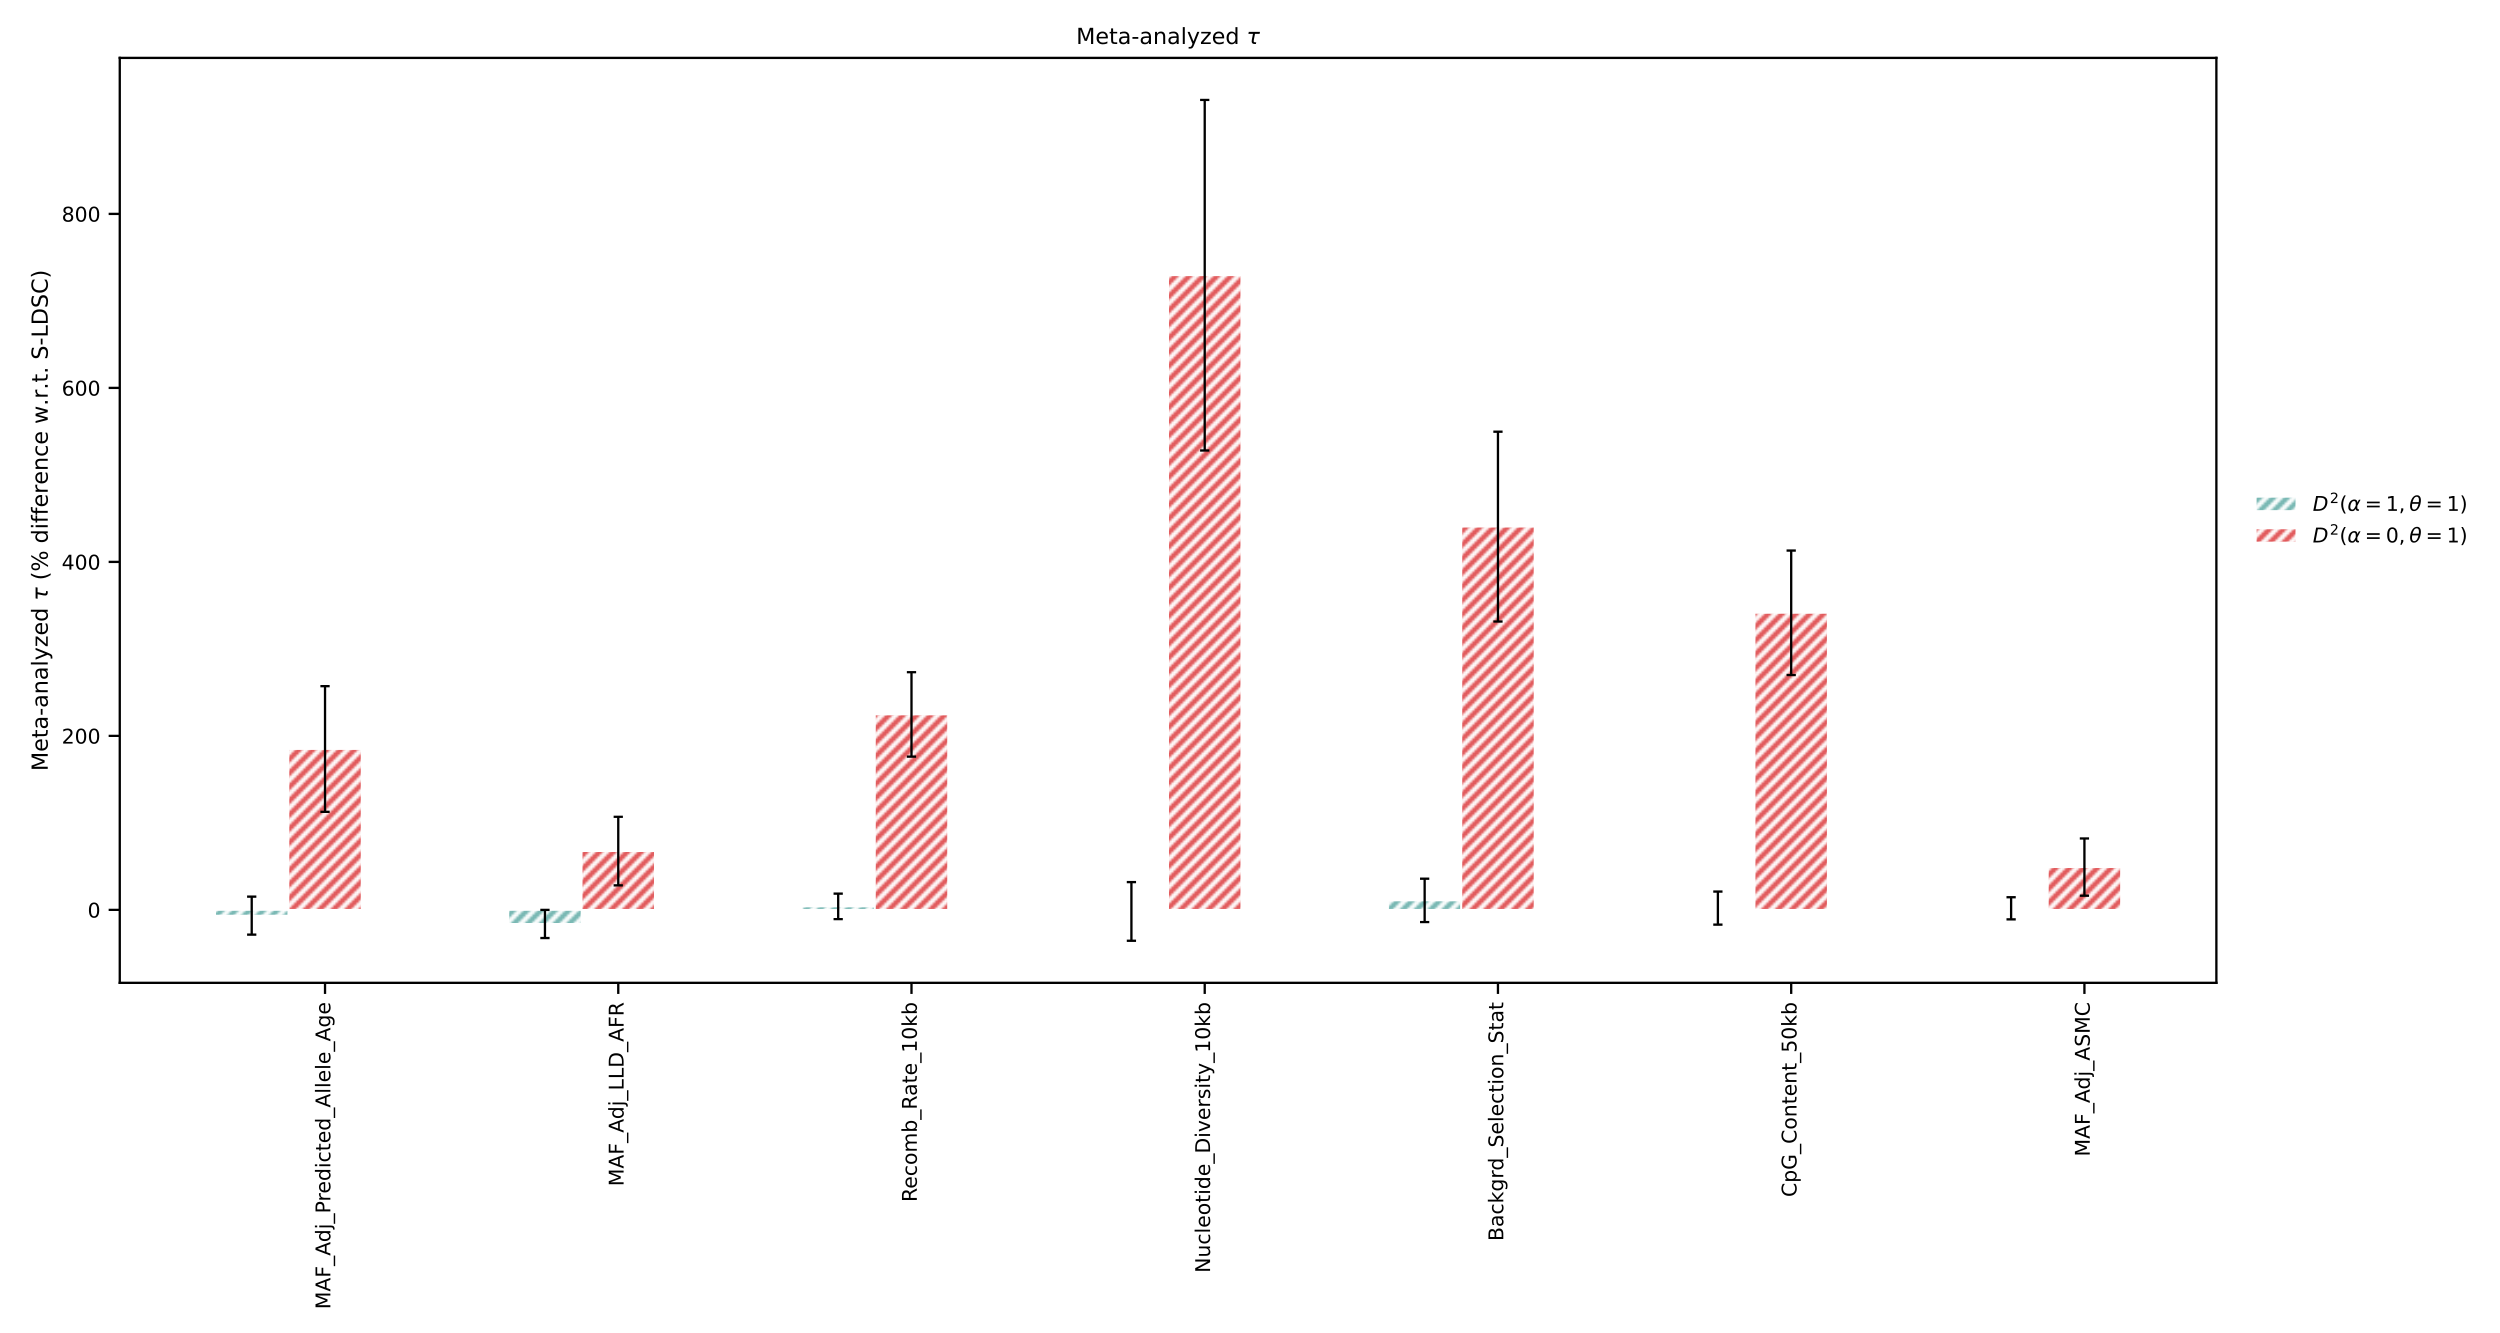 <?xml version="1.0" encoding="utf-8" standalone="no"?>
<!DOCTYPE svg PUBLIC "-//W3C//DTD SVG 1.1//EN"
  "http://www.w3.org/Graphics/SVG/1.1/DTD/svg11.dtd">
<!-- Created with matplotlib (https://matplotlib.org/) -->
<svg height="576pt" version="1.1" viewBox="0 0 1080 576" width="1080pt" xmlns="http://www.w3.org/2000/svg" xmlns:xlink="http://www.w3.org/1999/xlink">
 <defs>
  <style type="text/css">
*{stroke-linecap:butt;stroke-linejoin:round;}
  </style>
 </defs>
 <g id="figure_1">
  <g id="patch_1">
   <path d="M 0 576 
L 1080 576 
L 1080 0 
L 0 0 
z
" style="fill:#ffffff;"/>
  </g>
  <g id="axes_1">
   <g id="patch_2">
    <path d="M 51.738 424.582 
L 957.475 424.582 
L 957.475 25.008 
L 51.738 25.008 
z
" style="fill:#ffffff;"/>
   </g>
   <g id="patch_3">
    <path clip-path="url(#pc9fd8bc3e9)" d="M 92.908 393.06 
L 124.577 393.06 
L 124.577 395.561 
L 92.908 395.561 
z
" style="fill:url(#hff2384d046);stroke:#ffffff;stroke-linejoin:miter;stroke-width:0.8;"/>
   </g>
   <g id="patch_4">
    <path clip-path="url(#pc9fd8bc3e9)" d="M 219.584 393.06 
L 251.253 393.06 
L 251.253 399.144 
L 219.584 399.144 
z
" style="fill:url(#hff2384d046);stroke:#ffffff;stroke-linejoin:miter;stroke-width:0.8;"/>
   </g>
   <g id="patch_5">
    <path clip-path="url(#pc9fd8bc3e9)" d="M 346.261 393.06 
L 377.93 393.06 
L 377.93 391.562 
L 346.261 391.562 
z
" style="fill:url(#hff2384d046);stroke:#ffffff;stroke-linejoin:miter;stroke-width:0.8;"/>
   </g>
   <g id="patch_6">
    <path clip-path="url(#pc9fd8bc3e9)" d="M 472.937 393.06 
L 504.606 393.06 
L 504.606 393.742 
L 472.937 393.742 
z
" style="fill:url(#hff2384d046);stroke:#ffffff;stroke-linejoin:miter;stroke-width:0.8;"/>
   </g>
   <g id="patch_7">
    <path clip-path="url(#pc9fd8bc3e9)" d="M 599.614 393.06 
L 631.283 393.06 
L 631.283 388.964 
L 599.614 388.964 
z
" style="fill:url(#hff2384d046);stroke:#ffffff;stroke-linejoin:miter;stroke-width:0.8;"/>
   </g>
   <g id="patch_8">
    <path clip-path="url(#pc9fd8bc3e9)" d="M 726.29 393.06 
L 757.959 393.06 
L 757.959 392.299 
L 726.29 392.299 
z
" style="fill:url(#hff2384d046);stroke:#ffffff;stroke-linejoin:miter;stroke-width:0.8;"/>
   </g>
   <g id="patch_9">
    <path clip-path="url(#pc9fd8bc3e9)" d="M 852.967 393.06 
L 884.636 393.06 
L 884.636 392.383 
L 852.967 392.383 
z
" style="fill:url(#hff2384d046);stroke:#ffffff;stroke-linejoin:miter;stroke-width:0.8;"/>
   </g>
   <g id="patch_10">
    <path clip-path="url(#pc9fd8bc3e9)" d="M 124.577 393.06 
L 156.246 393.06 
L 156.246 323.564 
L 124.577 323.564 
z
" style="fill:url(#h2ac053ebcc);stroke:#ffffff;stroke-linejoin:miter;stroke-width:0.8;"/>
   </g>
   <g id="patch_11">
    <path clip-path="url(#pc9fd8bc3e9)" d="M 251.253 393.06 
L 282.923 393.06 
L 282.923 367.665 
L 251.253 367.665 
z
" style="fill:url(#h2ac053ebcc);stroke:#ffffff;stroke-linejoin:miter;stroke-width:0.8;"/>
   </g>
   <g id="patch_12">
    <path clip-path="url(#pc9fd8bc3e9)" d="M 377.93 393.06 
L 409.599 393.06 
L 409.599 308.627 
L 377.93 308.627 
z
" style="fill:url(#h2ac053ebcc);stroke:#ffffff;stroke-linejoin:miter;stroke-width:0.8;"/>
   </g>
   <g id="patch_13">
    <path clip-path="url(#pc9fd8bc3e9)" d="M 504.606 393.06 
L 536.275 393.06 
L 536.275 118.893 
L 504.606 118.893 
z
" style="fill:url(#h2ac053ebcc);stroke:#ffffff;stroke-linejoin:miter;stroke-width:0.8;"/>
   </g>
   <g id="patch_14">
    <path clip-path="url(#pc9fd8bc3e9)" d="M 631.283 393.06 
L 662.952 393.06 
L 662.952 227.497 
L 631.283 227.497 
z
" style="fill:url(#h2ac053ebcc);stroke:#ffffff;stroke-linejoin:miter;stroke-width:0.8;"/>
   </g>
   <g id="patch_15">
    <path clip-path="url(#pc9fd8bc3e9)" d="M 757.959 393.06 
L 789.628 393.06 
L 789.628 264.732 
L 757.959 264.732 
z
" style="fill:url(#h2ac053ebcc);stroke:#ffffff;stroke-linejoin:miter;stroke-width:0.8;"/>
   </g>
   <g id="patch_16">
    <path clip-path="url(#pc9fd8bc3e9)" d="M 884.636 393.06 
L 916.305 393.06 
L 916.305 374.583 
L 884.636 374.583 
z
" style="fill:url(#h2ac053ebcc);stroke:#ffffff;stroke-linejoin:miter;stroke-width:0.8;"/>
   </g>
   <g id="matplotlib.axis_1">
    <g id="xtick_1">
     <g id="line2d_1">
      <defs>
       <path d="M 0 0 
L 0 4.8 
" id="m9021ee7d15" style="stroke:#000000;"/>
      </defs>
      <g>
       <use style="stroke:#000000;" x="140.412" xlink:href="#m9021ee7d15" y="424.582"/>
      </g>
     </g>
     <g id="text_1">
      <!-- MAF_Adj_Predicted_Allele_Age -->
      <defs>
       <path d="M 9.812 72.906 
L 24.516 72.906 
L 43.109 23.297 
L 61.812 72.906 
L 76.516 72.906 
L 76.516 0 
L 66.891 0 
L 66.891 64.016 
L 48.094 14.016 
L 38.188 14.016 
L 19.391 64.016 
L 19.391 0 
L 9.812 0 
z
" id="DejaVuSans-77"/>
       <path d="M 34.188 63.188 
L 20.797 26.906 
L 47.609 26.906 
z
M 28.609 72.906 
L 39.797 72.906 
L 67.578 0 
L 57.328 0 
L 50.688 18.703 
L 17.828 18.703 
L 11.188 0 
L 0.781 0 
z
" id="DejaVuSans-65"/>
       <path d="M 9.812 72.906 
L 51.703 72.906 
L 51.703 64.594 
L 19.672 64.594 
L 19.672 43.109 
L 48.578 43.109 
L 48.578 34.812 
L 19.672 34.812 
L 19.672 0 
L 9.812 0 
z
" id="DejaVuSans-70"/>
       <path d="M 50.984 -16.609 
L 50.984 -23.578 
L -0.984 -23.578 
L -0.984 -16.609 
z
" id="DejaVuSans-95"/>
       <path d="M 45.406 46.391 
L 45.406 75.984 
L 54.391 75.984 
L 54.391 0 
L 45.406 0 
L 45.406 8.203 
Q 42.578 3.328 38.25 0.953 
Q 33.938 -1.422 27.875 -1.422 
Q 17.969 -1.422 11.734 6.484 
Q 5.516 14.406 5.516 27.297 
Q 5.516 40.188 11.734 48.094 
Q 17.969 56 27.875 56 
Q 33.938 56 38.25 53.625 
Q 42.578 51.266 45.406 46.391 
z
M 14.797 27.297 
Q 14.797 17.391 18.875 11.75 
Q 22.953 6.109 30.078 6.109 
Q 37.203 6.109 41.297 11.75 
Q 45.406 17.391 45.406 27.297 
Q 45.406 37.203 41.297 42.844 
Q 37.203 48.484 30.078 48.484 
Q 22.953 48.484 18.875 42.844 
Q 14.797 37.203 14.797 27.297 
z
" id="DejaVuSans-100"/>
       <path d="M 9.422 54.688 
L 18.406 54.688 
L 18.406 -0.984 
Q 18.406 -11.422 14.422 -16.109 
Q 10.453 -20.797 1.609 -20.797 
L -1.812 -20.797 
L -1.812 -13.188 
L 0.594 -13.188 
Q 5.719 -13.188 7.562 -10.812 
Q 9.422 -8.453 9.422 -0.984 
z
M 9.422 75.984 
L 18.406 75.984 
L 18.406 64.594 
L 9.422 64.594 
z
" id="DejaVuSans-106"/>
       <path d="M 19.672 64.797 
L 19.672 37.406 
L 32.078 37.406 
Q 38.969 37.406 42.719 40.969 
Q 46.484 44.531 46.484 51.125 
Q 46.484 57.672 42.719 61.234 
Q 38.969 64.797 32.078 64.797 
z
M 9.812 72.906 
L 32.078 72.906 
Q 44.344 72.906 50.609 67.359 
Q 56.891 61.812 56.891 51.125 
Q 56.891 40.328 50.609 34.812 
Q 44.344 29.297 32.078 29.297 
L 19.672 29.297 
L 19.672 0 
L 9.812 0 
z
" id="DejaVuSans-80"/>
       <path d="M 41.109 46.297 
Q 39.594 47.172 37.812 47.578 
Q 36.031 48 33.891 48 
Q 26.266 48 22.188 43.047 
Q 18.109 38.094 18.109 28.812 
L 18.109 0 
L 9.078 0 
L 9.078 54.688 
L 18.109 54.688 
L 18.109 46.188 
Q 20.953 51.172 25.484 53.578 
Q 30.031 56 36.531 56 
Q 37.453 56 38.578 55.875 
Q 39.703 55.766 41.062 55.516 
z
" id="DejaVuSans-114"/>
       <path d="M 56.203 29.594 
L 56.203 25.203 
L 14.891 25.203 
Q 15.484 15.922 20.484 11.062 
Q 25.484 6.203 34.422 6.203 
Q 39.594 6.203 44.453 7.469 
Q 49.312 8.734 54.109 11.281 
L 54.109 2.781 
Q 49.266 0.734 44.188 -0.344 
Q 39.109 -1.422 33.891 -1.422 
Q 20.797 -1.422 13.156 6.188 
Q 5.516 13.812 5.516 26.812 
Q 5.516 40.234 12.766 48.109 
Q 20.016 56 32.328 56 
Q 43.359 56 49.781 48.891 
Q 56.203 41.797 56.203 29.594 
z
M 47.219 32.234 
Q 47.125 39.594 43.094 43.984 
Q 39.062 48.391 32.422 48.391 
Q 24.906 48.391 20.391 44.141 
Q 15.875 39.891 15.188 32.172 
z
" id="DejaVuSans-101"/>
       <path d="M 9.422 54.688 
L 18.406 54.688 
L 18.406 0 
L 9.422 0 
z
M 9.422 75.984 
L 18.406 75.984 
L 18.406 64.594 
L 9.422 64.594 
z
" id="DejaVuSans-105"/>
       <path d="M 48.781 52.594 
L 48.781 44.188 
Q 44.969 46.297 41.141 47.344 
Q 37.312 48.391 33.406 48.391 
Q 24.656 48.391 19.812 42.844 
Q 14.984 37.312 14.984 27.297 
Q 14.984 17.281 19.812 11.734 
Q 24.656 6.203 33.406 6.203 
Q 37.312 6.203 41.141 7.25 
Q 44.969 8.297 48.781 10.406 
L 48.781 2.094 
Q 45.016 0.344 40.984 -0.531 
Q 36.969 -1.422 32.422 -1.422 
Q 20.062 -1.422 12.781 6.344 
Q 5.516 14.109 5.516 27.297 
Q 5.516 40.672 12.859 48.328 
Q 20.219 56 33.016 56 
Q 37.156 56 41.109 55.141 
Q 45.062 54.297 48.781 52.594 
z
" id="DejaVuSans-99"/>
       <path d="M 18.312 70.219 
L 18.312 54.688 
L 36.812 54.688 
L 36.812 47.703 
L 18.312 47.703 
L 18.312 18.016 
Q 18.312 11.328 20.141 9.422 
Q 21.969 7.516 27.594 7.516 
L 36.812 7.516 
L 36.812 0 
L 27.594 0 
Q 17.188 0 13.234 3.875 
Q 9.281 7.766 9.281 18.016 
L 9.281 47.703 
L 2.688 47.703 
L 2.688 54.688 
L 9.281 54.688 
L 9.281 70.219 
z
" id="DejaVuSans-116"/>
       <path d="M 9.422 75.984 
L 18.406 75.984 
L 18.406 0 
L 9.422 0 
z
" id="DejaVuSans-108"/>
       <path d="M 45.406 27.984 
Q 45.406 37.75 41.375 43.109 
Q 37.359 48.484 30.078 48.484 
Q 22.859 48.484 18.828 43.109 
Q 14.797 37.75 14.797 27.984 
Q 14.797 18.266 18.828 12.891 
Q 22.859 7.516 30.078 7.516 
Q 37.359 7.516 41.375 12.891 
Q 45.406 18.266 45.406 27.984 
z
M 54.391 6.781 
Q 54.391 -7.172 48.188 -13.984 
Q 42 -20.797 29.203 -20.797 
Q 24.469 -20.797 20.266 -20.094 
Q 16.062 -19.391 12.109 -17.922 
L 12.109 -9.188 
Q 16.062 -11.328 19.922 -12.344 
Q 23.781 -13.375 27.781 -13.375 
Q 36.625 -13.375 41.016 -8.766 
Q 45.406 -4.156 45.406 5.172 
L 45.406 9.625 
Q 42.625 4.781 38.281 2.391 
Q 33.938 0 27.875 0 
Q 17.828 0 11.672 7.656 
Q 5.516 15.328 5.516 27.984 
Q 5.516 40.672 11.672 48.328 
Q 17.828 56 27.875 56 
Q 33.938 56 38.281 53.609 
Q 42.625 51.219 45.406 46.391 
L 45.406 54.688 
L 54.391 54.688 
z
" id="DejaVuSans-103"/>
      </defs>
      <g transform="translate(142.717 565.565)rotate(-90)scale(0.088 -0.088)">
       <use xlink:href="#DejaVuSans-77"/>
       <use x="86.279" xlink:href="#DejaVuSans-65"/>
       <use x="154.688" xlink:href="#DejaVuSans-70"/>
       <use x="212.207" xlink:href="#DejaVuSans-95"/>
       <use x="262.207" xlink:href="#DejaVuSans-65"/>
       <use x="328.865" xlink:href="#DejaVuSans-100"/>
       <use x="392.342" xlink:href="#DejaVuSans-106"/>
       <use x="420.125" xlink:href="#DejaVuSans-95"/>
       <use x="470.125" xlink:href="#DejaVuSans-80"/>
       <use x="528.678" xlink:href="#DejaVuSans-114"/>
       <use x="567.541" xlink:href="#DejaVuSans-101"/>
       <use x="629.064" xlink:href="#DejaVuSans-100"/>
       <use x="692.541" xlink:href="#DejaVuSans-105"/>
       <use x="720.324" xlink:href="#DejaVuSans-99"/>
       <use x="775.305" xlink:href="#DejaVuSans-116"/>
       <use x="814.514" xlink:href="#DejaVuSans-101"/>
       <use x="876.037" xlink:href="#DejaVuSans-100"/>
       <use x="939.514" xlink:href="#DejaVuSans-95"/>
       <use x="989.514" xlink:href="#DejaVuSans-65"/>
       <use x="1057.922" xlink:href="#DejaVuSans-108"/>
       <use x="1085.705" xlink:href="#DejaVuSans-108"/>
       <use x="1113.488" xlink:href="#DejaVuSans-101"/>
       <use x="1175.012" xlink:href="#DejaVuSans-108"/>
       <use x="1202.795" xlink:href="#DejaVuSans-101"/>
       <use x="1264.318" xlink:href="#DejaVuSans-95"/>
       <use x="1314.318" xlink:href="#DejaVuSans-65"/>
       <use x="1382.727" xlink:href="#DejaVuSans-103"/>
       <use x="1446.203" xlink:href="#DejaVuSans-101"/>
      </g>
     </g>
    </g>
    <g id="xtick_2">
     <g id="line2d_2">
      <g>
       <use style="stroke:#000000;" x="267.088" xlink:href="#m9021ee7d15" y="424.582"/>
      </g>
     </g>
     <g id="text_2">
      <!-- MAF_Adj_LLD_AFR -->
      <defs>
       <path d="M 9.812 72.906 
L 19.672 72.906 
L 19.672 8.297 
L 55.172 8.297 
L 55.172 0 
L 9.812 0 
z
" id="DejaVuSans-76"/>
       <path d="M 19.672 64.797 
L 19.672 8.109 
L 31.594 8.109 
Q 46.688 8.109 53.688 14.938 
Q 60.688 21.781 60.688 36.531 
Q 60.688 51.172 53.688 57.984 
Q 46.688 64.797 31.594 64.797 
z
M 9.812 72.906 
L 30.078 72.906 
Q 51.266 72.906 61.172 64.094 
Q 71.094 55.281 71.094 36.531 
Q 71.094 17.672 61.125 8.828 
Q 51.172 0 30.078 0 
L 9.812 0 
z
" id="DejaVuSans-68"/>
       <path d="M 44.391 34.188 
Q 47.562 33.109 50.562 29.594 
Q 53.562 26.078 56.594 19.922 
L 66.609 0 
L 56 0 
L 46.688 18.703 
Q 43.062 26.031 39.672 28.422 
Q 36.281 30.812 30.422 30.812 
L 19.672 30.812 
L 19.672 0 
L 9.812 0 
L 9.812 72.906 
L 32.078 72.906 
Q 44.578 72.906 50.734 67.672 
Q 56.891 62.453 56.891 51.906 
Q 56.891 45.016 53.688 40.469 
Q 50.484 35.938 44.391 34.188 
z
M 19.672 64.797 
L 19.672 38.922 
L 32.078 38.922 
Q 39.203 38.922 42.844 42.219 
Q 46.484 45.516 46.484 51.906 
Q 46.484 58.297 42.844 61.547 
Q 39.203 64.797 32.078 64.797 
z
" id="DejaVuSans-82"/>
      </defs>
      <g transform="translate(269.394 512.431)rotate(-90)scale(0.088 -0.088)">
       <use xlink:href="#DejaVuSans-77"/>
       <use x="86.279" xlink:href="#DejaVuSans-65"/>
       <use x="154.688" xlink:href="#DejaVuSans-70"/>
       <use x="212.207" xlink:href="#DejaVuSans-95"/>
       <use x="262.207" xlink:href="#DejaVuSans-65"/>
       <use x="328.865" xlink:href="#DejaVuSans-100"/>
       <use x="392.342" xlink:href="#DejaVuSans-106"/>
       <use x="420.125" xlink:href="#DejaVuSans-95"/>
       <use x="470.125" xlink:href="#DejaVuSans-76"/>
       <use x="525.838" xlink:href="#DejaVuSans-76"/>
       <use x="581.551" xlink:href="#DejaVuSans-68"/>
       <use x="658.553" xlink:href="#DejaVuSans-95"/>
       <use x="708.553" xlink:href="#DejaVuSans-65"/>
       <use x="776.961" xlink:href="#DejaVuSans-70"/>
       <use x="834.48" xlink:href="#DejaVuSans-82"/>
      </g>
     </g>
    </g>
    <g id="xtick_3">
     <g id="line2d_3">
      <g>
       <use style="stroke:#000000;" x="393.764" xlink:href="#m9021ee7d15" y="424.582"/>
      </g>
     </g>
     <g id="text_3">
      <!-- Recomb_Rate_10kb -->
      <defs>
       <path d="M 30.609 48.391 
Q 23.391 48.391 19.188 42.75 
Q 14.984 37.109 14.984 27.297 
Q 14.984 17.484 19.156 11.844 
Q 23.344 6.203 30.609 6.203 
Q 37.797 6.203 41.984 11.859 
Q 46.188 17.531 46.188 27.297 
Q 46.188 37.016 41.984 42.703 
Q 37.797 48.391 30.609 48.391 
z
M 30.609 56 
Q 42.328 56 49.016 48.375 
Q 55.719 40.766 55.719 27.297 
Q 55.719 13.875 49.016 6.219 
Q 42.328 -1.422 30.609 -1.422 
Q 18.844 -1.422 12.172 6.219 
Q 5.516 13.875 5.516 27.297 
Q 5.516 40.766 12.172 48.375 
Q 18.844 56 30.609 56 
z
" id="DejaVuSans-111"/>
       <path d="M 52 44.188 
Q 55.375 50.25 60.062 53.125 
Q 64.75 56 71.094 56 
Q 79.641 56 84.281 50.016 
Q 88.922 44.047 88.922 33.016 
L 88.922 0 
L 79.891 0 
L 79.891 32.719 
Q 79.891 40.578 77.094 44.375 
Q 74.312 48.188 68.609 48.188 
Q 61.625 48.188 57.562 43.547 
Q 53.516 38.922 53.516 30.906 
L 53.516 0 
L 44.484 0 
L 44.484 32.719 
Q 44.484 40.625 41.703 44.406 
Q 38.922 48.188 33.109 48.188 
Q 26.219 48.188 22.156 43.531 
Q 18.109 38.875 18.109 30.906 
L 18.109 0 
L 9.078 0 
L 9.078 54.688 
L 18.109 54.688 
L 18.109 46.188 
Q 21.188 51.219 25.484 53.609 
Q 29.781 56 35.688 56 
Q 41.656 56 45.828 52.969 
Q 50 49.953 52 44.188 
z
" id="DejaVuSans-109"/>
       <path d="M 48.688 27.297 
Q 48.688 37.203 44.609 42.844 
Q 40.531 48.484 33.406 48.484 
Q 26.266 48.484 22.188 42.844 
Q 18.109 37.203 18.109 27.297 
Q 18.109 17.391 22.188 11.75 
Q 26.266 6.109 33.406 6.109 
Q 40.531 6.109 44.609 11.75 
Q 48.688 17.391 48.688 27.297 
z
M 18.109 46.391 
Q 20.953 51.266 25.266 53.625 
Q 29.594 56 35.594 56 
Q 45.562 56 51.781 48.094 
Q 58.016 40.188 58.016 27.297 
Q 58.016 14.406 51.781 6.484 
Q 45.562 -1.422 35.594 -1.422 
Q 29.594 -1.422 25.266 0.953 
Q 20.953 3.328 18.109 8.203 
L 18.109 0 
L 9.078 0 
L 9.078 75.984 
L 18.109 75.984 
z
" id="DejaVuSans-98"/>
       <path d="M 34.281 27.484 
Q 23.391 27.484 19.188 25 
Q 14.984 22.516 14.984 16.5 
Q 14.984 11.719 18.141 8.906 
Q 21.297 6.109 26.703 6.109 
Q 34.188 6.109 38.703 11.406 
Q 43.219 16.703 43.219 25.484 
L 43.219 27.484 
z
M 52.203 31.203 
L 52.203 0 
L 43.219 0 
L 43.219 8.297 
Q 40.141 3.328 35.547 0.953 
Q 30.953 -1.422 24.312 -1.422 
Q 15.922 -1.422 10.953 3.297 
Q 6 8.016 6 15.922 
Q 6 25.141 12.172 29.828 
Q 18.359 34.516 30.609 34.516 
L 43.219 34.516 
L 43.219 35.406 
Q 43.219 41.609 39.141 45 
Q 35.062 48.391 27.688 48.391 
Q 23 48.391 18.547 47.266 
Q 14.109 46.141 10.016 43.891 
L 10.016 52.203 
Q 14.938 54.109 19.578 55.047 
Q 24.219 56 28.609 56 
Q 40.484 56 46.344 49.844 
Q 52.203 43.703 52.203 31.203 
z
" id="DejaVuSans-97"/>
       <path d="M 12.406 8.297 
L 28.516 8.297 
L 28.516 63.922 
L 10.984 60.406 
L 10.984 69.391 
L 28.422 72.906 
L 38.281 72.906 
L 38.281 8.297 
L 54.391 8.297 
L 54.391 0 
L 12.406 0 
z
" id="DejaVuSans-49"/>
       <path d="M 31.781 66.406 
Q 24.172 66.406 20.328 58.906 
Q 16.5 51.422 16.5 36.375 
Q 16.5 21.391 20.328 13.891 
Q 24.172 6.391 31.781 6.391 
Q 39.453 6.391 43.281 13.891 
Q 47.125 21.391 47.125 36.375 
Q 47.125 51.422 43.281 58.906 
Q 39.453 66.406 31.781 66.406 
z
M 31.781 74.219 
Q 44.047 74.219 50.516 64.516 
Q 56.984 54.828 56.984 36.375 
Q 56.984 17.969 50.516 8.266 
Q 44.047 -1.422 31.781 -1.422 
Q 19.531 -1.422 13.062 8.266 
Q 6.594 17.969 6.594 36.375 
Q 6.594 54.828 13.062 64.516 
Q 19.531 74.219 31.781 74.219 
z
" id="DejaVuSans-48"/>
       <path d="M 9.078 75.984 
L 18.109 75.984 
L 18.109 31.109 
L 44.922 54.688 
L 56.391 54.688 
L 27.391 29.109 
L 57.625 0 
L 45.906 0 
L 18.109 26.703 
L 18.109 0 
L 9.078 0 
z
" id="DejaVuSans-107"/>
      </defs>
      <g transform="translate(396.07 519.251)rotate(-90)scale(0.088 -0.088)">
       <use xlink:href="#DejaVuSans-82"/>
       <use x="64.982" xlink:href="#DejaVuSans-101"/>
       <use x="126.506" xlink:href="#DejaVuSans-99"/>
       <use x="181.486" xlink:href="#DejaVuSans-111"/>
       <use x="242.668" xlink:href="#DejaVuSans-109"/>
       <use x="340.08" xlink:href="#DejaVuSans-98"/>
       <use x="403.557" xlink:href="#DejaVuSans-95"/>
       <use x="453.557" xlink:href="#DejaVuSans-82"/>
       <use x="520.789" xlink:href="#DejaVuSans-97"/>
       <use x="582.068" xlink:href="#DejaVuSans-116"/>
       <use x="621.277" xlink:href="#DejaVuSans-101"/>
       <use x="682.801" xlink:href="#DejaVuSans-95"/>
       <use x="732.801" xlink:href="#DejaVuSans-49"/>
       <use x="796.424" xlink:href="#DejaVuSans-48"/>
       <use x="860.047" xlink:href="#DejaVuSans-107"/>
       <use x="917.957" xlink:href="#DejaVuSans-98"/>
      </g>
     </g>
    </g>
    <g id="xtick_4">
     <g id="line2d_4">
      <g>
       <use style="stroke:#000000;" x="520.441" xlink:href="#m9021ee7d15" y="424.582"/>
      </g>
     </g>
     <g id="text_4">
      <!-- Nucleotide_Diversity_10kb -->
      <defs>
       <path d="M 9.812 72.906 
L 23.094 72.906 
L 55.422 11.922 
L 55.422 72.906 
L 64.984 72.906 
L 64.984 0 
L 51.703 0 
L 19.391 60.984 
L 19.391 0 
L 9.812 0 
z
" id="DejaVuSans-78"/>
       <path d="M 8.5 21.578 
L 8.5 54.688 
L 17.484 54.688 
L 17.484 21.922 
Q 17.484 14.156 20.5 10.266 
Q 23.531 6.391 29.594 6.391 
Q 36.859 6.391 41.078 11.031 
Q 45.312 15.672 45.312 23.688 
L 45.312 54.688 
L 54.297 54.688 
L 54.297 0 
L 45.312 0 
L 45.312 8.406 
Q 42.047 3.422 37.719 1 
Q 33.406 -1.422 27.688 -1.422 
Q 18.266 -1.422 13.375 4.438 
Q 8.5 10.297 8.5 21.578 
z
M 31.109 56 
z
" id="DejaVuSans-117"/>
       <path d="M 2.984 54.688 
L 12.5 54.688 
L 29.594 8.797 
L 46.688 54.688 
L 56.203 54.688 
L 35.688 0 
L 23.484 0 
z
" id="DejaVuSans-118"/>
       <path d="M 44.281 53.078 
L 44.281 44.578 
Q 40.484 46.531 36.375 47.5 
Q 32.281 48.484 27.875 48.484 
Q 21.188 48.484 17.844 46.438 
Q 14.5 44.391 14.5 40.281 
Q 14.5 37.156 16.891 35.375 
Q 19.281 33.594 26.516 31.984 
L 29.594 31.297 
Q 39.156 29.25 43.188 25.516 
Q 47.219 21.781 47.219 15.094 
Q 47.219 7.469 41.188 3.016 
Q 35.156 -1.422 24.609 -1.422 
Q 20.219 -1.422 15.453 -0.562 
Q 10.688 0.297 5.422 2 
L 5.422 11.281 
Q 10.406 8.688 15.234 7.391 
Q 20.062 6.109 24.812 6.109 
Q 31.156 6.109 34.562 8.281 
Q 37.984 10.453 37.984 14.406 
Q 37.984 18.062 35.516 20.016 
Q 33.062 21.969 24.703 23.781 
L 21.578 24.516 
Q 13.234 26.266 9.516 29.906 
Q 5.812 33.547 5.812 39.891 
Q 5.812 47.609 11.281 51.797 
Q 16.75 56 26.812 56 
Q 31.781 56 36.172 55.266 
Q 40.578 54.547 44.281 53.078 
z
" id="DejaVuSans-115"/>
       <path d="M 32.172 -5.078 
Q 28.375 -14.844 24.75 -17.812 
Q 21.141 -20.797 15.094 -20.797 
L 7.906 -20.797 
L 7.906 -13.281 
L 13.188 -13.281 
Q 16.891 -13.281 18.938 -11.516 
Q 21 -9.766 23.484 -3.219 
L 25.094 0.875 
L 2.984 54.688 
L 12.5 54.688 
L 29.594 11.922 
L 46.688 54.688 
L 56.203 54.688 
z
" id="DejaVuSans-121"/>
      </defs>
      <g transform="translate(522.747 549.851)rotate(-90)scale(0.088 -0.088)">
       <use xlink:href="#DejaVuSans-78"/>
       <use x="74.805" xlink:href="#DejaVuSans-117"/>
       <use x="138.184" xlink:href="#DejaVuSans-99"/>
       <use x="193.164" xlink:href="#DejaVuSans-108"/>
       <use x="220.947" xlink:href="#DejaVuSans-101"/>
       <use x="282.471" xlink:href="#DejaVuSans-111"/>
       <use x="343.652" xlink:href="#DejaVuSans-116"/>
       <use x="382.861" xlink:href="#DejaVuSans-105"/>
       <use x="410.645" xlink:href="#DejaVuSans-100"/>
       <use x="474.121" xlink:href="#DejaVuSans-101"/>
       <use x="535.645" xlink:href="#DejaVuSans-95"/>
       <use x="585.645" xlink:href="#DejaVuSans-68"/>
       <use x="662.646" xlink:href="#DejaVuSans-105"/>
       <use x="690.43" xlink:href="#DejaVuSans-118"/>
       <use x="749.609" xlink:href="#DejaVuSans-101"/>
       <use x="811.133" xlink:href="#DejaVuSans-114"/>
       <use x="852.246" xlink:href="#DejaVuSans-115"/>
       <use x="904.346" xlink:href="#DejaVuSans-105"/>
       <use x="932.129" xlink:href="#DejaVuSans-116"/>
       <use x="971.338" xlink:href="#DejaVuSans-121"/>
       <use x="1030.518" xlink:href="#DejaVuSans-95"/>
       <use x="1080.518" xlink:href="#DejaVuSans-49"/>
       <use x="1144.141" xlink:href="#DejaVuSans-48"/>
       <use x="1207.764" xlink:href="#DejaVuSans-107"/>
       <use x="1265.674" xlink:href="#DejaVuSans-98"/>
      </g>
     </g>
    </g>
    <g id="xtick_5">
     <g id="line2d_5">
      <g>
       <use style="stroke:#000000;" x="647.117" xlink:href="#m9021ee7d15" y="424.582"/>
      </g>
     </g>
     <g id="text_5">
      <!-- Backgrd_Selection_Stat -->
      <defs>
       <path d="M 19.672 34.812 
L 19.672 8.109 
L 35.5 8.109 
Q 43.453 8.109 47.281 11.406 
Q 51.125 14.703 51.125 21.484 
Q 51.125 28.328 47.281 31.562 
Q 43.453 34.812 35.5 34.812 
z
M 19.672 64.797 
L 19.672 42.828 
L 34.281 42.828 
Q 41.5 42.828 45.031 45.531 
Q 48.578 48.25 48.578 53.812 
Q 48.578 59.328 45.031 62.062 
Q 41.5 64.797 34.281 64.797 
z
M 9.812 72.906 
L 35.016 72.906 
Q 46.297 72.906 52.391 68.219 
Q 58.5 63.531 58.5 54.891 
Q 58.5 48.188 55.375 44.234 
Q 52.25 40.281 46.188 39.312 
Q 53.469 37.75 57.5 32.781 
Q 61.531 27.828 61.531 20.406 
Q 61.531 10.641 54.891 5.312 
Q 48.25 0 35.984 0 
L 9.812 0 
z
" id="DejaVuSans-66"/>
       <path d="M 53.516 70.516 
L 53.516 60.891 
Q 47.906 63.578 42.922 64.891 
Q 37.938 66.219 33.297 66.219 
Q 25.25 66.219 20.875 63.094 
Q 16.5 59.969 16.5 54.203 
Q 16.5 49.359 19.406 46.891 
Q 22.312 44.438 30.422 42.922 
L 36.375 41.703 
Q 47.406 39.594 52.656 34.297 
Q 57.906 29 57.906 20.125 
Q 57.906 9.516 50.797 4.047 
Q 43.703 -1.422 29.984 -1.422 
Q 24.812 -1.422 18.969 -0.25 
Q 13.141 0.922 6.891 3.219 
L 6.891 13.375 
Q 12.891 10.016 18.656 8.297 
Q 24.422 6.594 29.984 6.594 
Q 38.422 6.594 43.016 9.906 
Q 47.609 13.234 47.609 19.391 
Q 47.609 24.75 44.312 27.781 
Q 41.016 30.812 33.5 32.328 
L 27.484 33.5 
Q 16.453 35.688 11.516 40.375 
Q 6.594 45.062 6.594 53.422 
Q 6.594 63.094 13.406 68.656 
Q 20.219 74.219 32.172 74.219 
Q 37.312 74.219 42.625 73.281 
Q 47.953 72.359 53.516 70.516 
z
" id="DejaVuSans-83"/>
       <path d="M 54.891 33.016 
L 54.891 0 
L 45.906 0 
L 45.906 32.719 
Q 45.906 40.484 42.875 44.328 
Q 39.844 48.188 33.797 48.188 
Q 26.516 48.188 22.312 43.547 
Q 18.109 38.922 18.109 30.906 
L 18.109 0 
L 9.078 0 
L 9.078 54.688 
L 18.109 54.688 
L 18.109 46.188 
Q 21.344 51.125 25.703 53.562 
Q 30.078 56 35.797 56 
Q 45.219 56 50.047 50.172 
Q 54.891 44.344 54.891 33.016 
z
" id="DejaVuSans-110"/>
      </defs>
      <g transform="translate(649.423 536.118)rotate(-90)scale(0.088 -0.088)">
       <use xlink:href="#DejaVuSans-66"/>
       <use x="68.604" xlink:href="#DejaVuSans-97"/>
       <use x="129.883" xlink:href="#DejaVuSans-99"/>
       <use x="184.863" xlink:href="#DejaVuSans-107"/>
       <use x="242.773" xlink:href="#DejaVuSans-103"/>
       <use x="306.25" xlink:href="#DejaVuSans-114"/>
       <use x="345.613" xlink:href="#DejaVuSans-100"/>
       <use x="409.09" xlink:href="#DejaVuSans-95"/>
       <use x="459.09" xlink:href="#DejaVuSans-83"/>
       <use x="522.566" xlink:href="#DejaVuSans-101"/>
       <use x="584.09" xlink:href="#DejaVuSans-108"/>
       <use x="611.873" xlink:href="#DejaVuSans-101"/>
       <use x="673.396" xlink:href="#DejaVuSans-99"/>
       <use x="728.377" xlink:href="#DejaVuSans-116"/>
       <use x="767.586" xlink:href="#DejaVuSans-105"/>
       <use x="795.369" xlink:href="#DejaVuSans-111"/>
       <use x="856.551" xlink:href="#DejaVuSans-110"/>
       <use x="919.93" xlink:href="#DejaVuSans-95"/>
       <use x="969.93" xlink:href="#DejaVuSans-83"/>
       <use x="1033.406" xlink:href="#DejaVuSans-116"/>
       <use x="1072.615" xlink:href="#DejaVuSans-97"/>
       <use x="1133.895" xlink:href="#DejaVuSans-116"/>
      </g>
     </g>
    </g>
    <g id="xtick_6">
     <g id="line2d_6">
      <g>
       <use style="stroke:#000000;" x="773.794" xlink:href="#m9021ee7d15" y="424.582"/>
      </g>
     </g>
     <g id="text_6">
      <!-- CpG_Content_50kb -->
      <defs>
       <path d="M 64.406 67.281 
L 64.406 56.891 
Q 59.422 61.531 53.781 63.812 
Q 48.141 66.109 41.797 66.109 
Q 29.297 66.109 22.656 58.469 
Q 16.016 50.828 16.016 36.375 
Q 16.016 21.969 22.656 14.328 
Q 29.297 6.688 41.797 6.688 
Q 48.141 6.688 53.781 8.984 
Q 59.422 11.281 64.406 15.922 
L 64.406 5.609 
Q 59.234 2.094 53.438 0.328 
Q 47.656 -1.422 41.219 -1.422 
Q 24.656 -1.422 15.125 8.703 
Q 5.609 18.844 5.609 36.375 
Q 5.609 53.953 15.125 64.078 
Q 24.656 74.219 41.219 74.219 
Q 47.75 74.219 53.531 72.484 
Q 59.328 70.75 64.406 67.281 
z
" id="DejaVuSans-67"/>
       <path d="M 18.109 8.203 
L 18.109 -20.797 
L 9.078 -20.797 
L 9.078 54.688 
L 18.109 54.688 
L 18.109 46.391 
Q 20.953 51.266 25.266 53.625 
Q 29.594 56 35.594 56 
Q 45.562 56 51.781 48.094 
Q 58.016 40.188 58.016 27.297 
Q 58.016 14.406 51.781 6.484 
Q 45.562 -1.422 35.594 -1.422 
Q 29.594 -1.422 25.266 0.953 
Q 20.953 3.328 18.109 8.203 
z
M 48.688 27.297 
Q 48.688 37.203 44.609 42.844 
Q 40.531 48.484 33.406 48.484 
Q 26.266 48.484 22.188 42.844 
Q 18.109 37.203 18.109 27.297 
Q 18.109 17.391 22.188 11.75 
Q 26.266 6.109 33.406 6.109 
Q 40.531 6.109 44.609 11.75 
Q 48.688 17.391 48.688 27.297 
z
" id="DejaVuSans-112"/>
       <path d="M 59.516 10.406 
L 59.516 29.984 
L 43.406 29.984 
L 43.406 38.094 
L 69.281 38.094 
L 69.281 6.781 
Q 63.578 2.734 56.688 0.656 
Q 49.812 -1.422 42 -1.422 
Q 24.906 -1.422 15.25 8.562 
Q 5.609 18.562 5.609 36.375 
Q 5.609 54.25 15.25 64.234 
Q 24.906 74.219 42 74.219 
Q 49.125 74.219 55.547 72.453 
Q 61.969 70.703 67.391 67.281 
L 67.391 56.781 
Q 61.922 61.422 55.766 63.766 
Q 49.609 66.109 42.828 66.109 
Q 29.438 66.109 22.719 58.641 
Q 16.016 51.172 16.016 36.375 
Q 16.016 21.625 22.719 14.156 
Q 29.438 6.688 42.828 6.688 
Q 48.047 6.688 52.141 7.594 
Q 56.25 8.5 59.516 10.406 
z
" id="DejaVuSans-71"/>
       <path d="M 10.797 72.906 
L 49.516 72.906 
L 49.516 64.594 
L 19.828 64.594 
L 19.828 46.734 
Q 21.969 47.469 24.109 47.828 
Q 26.266 48.188 28.422 48.188 
Q 40.625 48.188 47.75 41.5 
Q 54.891 34.812 54.891 23.391 
Q 54.891 11.625 47.562 5.094 
Q 40.234 -1.422 26.906 -1.422 
Q 22.312 -1.422 17.547 -0.641 
Q 12.797 0.141 7.719 1.703 
L 7.719 11.625 
Q 12.109 9.234 16.797 8.062 
Q 21.484 6.891 26.703 6.891 
Q 35.156 6.891 40.078 11.328 
Q 45.016 15.766 45.016 23.391 
Q 45.016 31 40.078 35.438 
Q 35.156 39.891 26.703 39.891 
Q 22.75 39.891 18.812 39.016 
Q 14.891 38.141 10.797 36.281 
z
" id="DejaVuSans-53"/>
      </defs>
      <g transform="translate(776.1 517.11)rotate(-90)scale(0.088 -0.088)">
       <use xlink:href="#DejaVuSans-67"/>
       <use x="69.824" xlink:href="#DejaVuSans-112"/>
       <use x="133.301" xlink:href="#DejaVuSans-71"/>
       <use x="210.791" xlink:href="#DejaVuSans-95"/>
       <use x="260.791" xlink:href="#DejaVuSans-67"/>
       <use x="330.615" xlink:href="#DejaVuSans-111"/>
       <use x="391.797" xlink:href="#DejaVuSans-110"/>
       <use x="455.176" xlink:href="#DejaVuSans-116"/>
       <use x="494.385" xlink:href="#DejaVuSans-101"/>
       <use x="555.908" xlink:href="#DejaVuSans-110"/>
       <use x="619.287" xlink:href="#DejaVuSans-116"/>
       <use x="658.496" xlink:href="#DejaVuSans-95"/>
       <use x="708.496" xlink:href="#DejaVuSans-53"/>
       <use x="772.119" xlink:href="#DejaVuSans-48"/>
       <use x="835.742" xlink:href="#DejaVuSans-107"/>
       <use x="893.652" xlink:href="#DejaVuSans-98"/>
      </g>
     </g>
    </g>
    <g id="xtick_7">
     <g id="line2d_7">
      <g>
       <use style="stroke:#000000;" x="900.47" xlink:href="#m9021ee7d15" y="424.582"/>
      </g>
     </g>
     <g id="text_7">
      <!-- MAF_Adj_ASMC -->
      <g transform="translate(902.776 499.597)rotate(-90)scale(0.088 -0.088)">
       <use xlink:href="#DejaVuSans-77"/>
       <use x="86.279" xlink:href="#DejaVuSans-65"/>
       <use x="154.688" xlink:href="#DejaVuSans-70"/>
       <use x="212.207" xlink:href="#DejaVuSans-95"/>
       <use x="262.207" xlink:href="#DejaVuSans-65"/>
       <use x="328.865" xlink:href="#DejaVuSans-100"/>
       <use x="392.342" xlink:href="#DejaVuSans-106"/>
       <use x="420.125" xlink:href="#DejaVuSans-95"/>
       <use x="470.125" xlink:href="#DejaVuSans-65"/>
       <use x="538.533" xlink:href="#DejaVuSans-83"/>
       <use x="602.01" xlink:href="#DejaVuSans-77"/>
       <use x="688.289" xlink:href="#DejaVuSans-67"/>
      </g>
     </g>
    </g>
   </g>
   <g id="matplotlib.axis_2">
    <g id="ytick_1">
     <g id="line2d_8">
      <defs>
       <path d="M 0 0 
L -4.8 0 
" id="m8b9aa0cd80" style="stroke:#000000;"/>
      </defs>
      <g>
       <use style="stroke:#000000;" x="51.738" xlink:href="#m8b9aa0cd80" y="393.06"/>
      </g>
     </g>
     <g id="text_8">
      <!-- 0 -->
      <g transform="translate(37.839 396.404)scale(0.088 -0.088)">
       <use xlink:href="#DejaVuSans-48"/>
      </g>
     </g>
    </g>
    <g id="ytick_2">
     <g id="line2d_9">
      <g>
       <use style="stroke:#000000;" x="51.738" xlink:href="#m8b9aa0cd80" y="317.896"/>
      </g>
     </g>
     <g id="text_9">
      <!-- 200 -->
      <defs>
       <path d="M 19.188 8.297 
L 53.609 8.297 
L 53.609 0 
L 7.328 0 
L 7.328 8.297 
Q 12.938 14.109 22.625 23.891 
Q 32.328 33.688 34.812 36.531 
Q 39.547 41.844 41.422 45.531 
Q 43.312 49.219 43.312 52.781 
Q 43.312 58.594 39.234 62.25 
Q 35.156 65.922 28.609 65.922 
Q 23.969 65.922 18.812 64.312 
Q 13.672 62.703 7.812 59.422 
L 7.812 69.391 
Q 13.766 71.781 18.938 73 
Q 24.125 74.219 28.422 74.219 
Q 39.75 74.219 46.484 68.547 
Q 53.219 62.891 53.219 53.422 
Q 53.219 48.922 51.531 44.891 
Q 49.859 40.875 45.406 35.406 
Q 44.188 33.984 37.641 27.219 
Q 31.109 20.453 19.188 8.297 
z
" id="DejaVuSans-50"/>
      </defs>
      <g transform="translate(26.641 321.239)scale(0.088 -0.088)">
       <use xlink:href="#DejaVuSans-50"/>
       <use x="63.623" xlink:href="#DejaVuSans-48"/>
       <use x="127.246" xlink:href="#DejaVuSans-48"/>
      </g>
     </g>
    </g>
    <g id="ytick_3">
     <g id="line2d_10">
      <g>
       <use style="stroke:#000000;" x="51.738" xlink:href="#m8b9aa0cd80" y="242.731"/>
      </g>
     </g>
     <g id="text_10">
      <!-- 400 -->
      <defs>
       <path d="M 37.797 64.312 
L 12.891 25.391 
L 37.797 25.391 
z
M 35.203 72.906 
L 47.609 72.906 
L 47.609 25.391 
L 58.016 25.391 
L 58.016 17.188 
L 47.609 17.188 
L 47.609 0 
L 37.797 0 
L 37.797 17.188 
L 4.891 17.188 
L 4.891 26.703 
z
" id="DejaVuSans-52"/>
      </defs>
      <g transform="translate(26.641 246.074)scale(0.088 -0.088)">
       <use xlink:href="#DejaVuSans-52"/>
       <use x="63.623" xlink:href="#DejaVuSans-48"/>
       <use x="127.246" xlink:href="#DejaVuSans-48"/>
      </g>
     </g>
    </g>
    <g id="ytick_4">
     <g id="line2d_11">
      <g>
       <use style="stroke:#000000;" x="51.738" xlink:href="#m8b9aa0cd80" y="167.567"/>
      </g>
     </g>
     <g id="text_11">
      <!-- 600 -->
      <defs>
       <path d="M 33.016 40.375 
Q 26.375 40.375 22.484 35.828 
Q 18.609 31.297 18.609 23.391 
Q 18.609 15.531 22.484 10.953 
Q 26.375 6.391 33.016 6.391 
Q 39.656 6.391 43.531 10.953 
Q 47.406 15.531 47.406 23.391 
Q 47.406 31.297 43.531 35.828 
Q 39.656 40.375 33.016 40.375 
z
M 52.594 71.297 
L 52.594 62.312 
Q 48.875 64.062 45.094 64.984 
Q 41.312 65.922 37.594 65.922 
Q 27.828 65.922 22.672 59.328 
Q 17.531 52.734 16.797 39.406 
Q 19.672 43.656 24.016 45.922 
Q 28.375 48.188 33.594 48.188 
Q 44.578 48.188 50.953 41.516 
Q 57.328 34.859 57.328 23.391 
Q 57.328 12.156 50.688 5.359 
Q 44.047 -1.422 33.016 -1.422 
Q 20.359 -1.422 13.672 8.266 
Q 6.984 17.969 6.984 36.375 
Q 6.984 53.656 15.188 63.938 
Q 23.391 74.219 37.203 74.219 
Q 40.922 74.219 44.703 73.484 
Q 48.484 72.75 52.594 71.297 
z
" id="DejaVuSans-54"/>
      </defs>
      <g transform="translate(26.641 170.91)scale(0.088 -0.088)">
       <use xlink:href="#DejaVuSans-54"/>
       <use x="63.623" xlink:href="#DejaVuSans-48"/>
       <use x="127.246" xlink:href="#DejaVuSans-48"/>
      </g>
     </g>
    </g>
    <g id="ytick_5">
     <g id="line2d_12">
      <g>
       <use style="stroke:#000000;" x="51.738" xlink:href="#m8b9aa0cd80" y="92.402"/>
      </g>
     </g>
     <g id="text_12">
      <!-- 800 -->
      <defs>
       <path d="M 31.781 34.625 
Q 24.75 34.625 20.719 30.859 
Q 16.703 27.094 16.703 20.516 
Q 16.703 13.922 20.719 10.156 
Q 24.75 6.391 31.781 6.391 
Q 38.812 6.391 42.859 10.172 
Q 46.922 13.969 46.922 20.516 
Q 46.922 27.094 42.891 30.859 
Q 38.875 34.625 31.781 34.625 
z
M 21.922 38.812 
Q 15.578 40.375 12.031 44.719 
Q 8.5 49.078 8.5 55.328 
Q 8.5 64.062 14.719 69.141 
Q 20.953 74.219 31.781 74.219 
Q 42.672 74.219 48.875 69.141 
Q 55.078 64.062 55.078 55.328 
Q 55.078 49.078 51.531 44.719 
Q 48 40.375 41.703 38.812 
Q 48.828 37.156 52.797 32.312 
Q 56.781 27.484 56.781 20.516 
Q 56.781 9.906 50.312 4.234 
Q 43.844 -1.422 31.781 -1.422 
Q 19.734 -1.422 13.25 4.234 
Q 6.781 9.906 6.781 20.516 
Q 6.781 27.484 10.781 32.312 
Q 14.797 37.156 21.922 38.812 
z
M 18.312 54.391 
Q 18.312 48.734 21.844 45.562 
Q 25.391 42.391 31.781 42.391 
Q 38.141 42.391 41.719 45.562 
Q 45.312 48.734 45.312 54.391 
Q 45.312 60.062 41.719 63.234 
Q 38.141 66.406 31.781 66.406 
Q 25.391 66.406 21.844 63.234 
Q 18.312 60.062 18.312 54.391 
z
" id="DejaVuSans-56"/>
      </defs>
      <g transform="translate(26.641 95.745)scale(0.088 -0.088)">
       <use xlink:href="#DejaVuSans-56"/>
       <use x="63.623" xlink:href="#DejaVuSans-48"/>
       <use x="127.246" xlink:href="#DejaVuSans-48"/>
      </g>
     </g>
    </g>
    <g id="text_13">
     <!-- Meta-analyzed $\tau$ (% difference w.r.t. S-LDSC) -->
     <defs>
      <path d="M 4.891 31.391 
L 31.203 31.391 
L 31.203 23.391 
L 4.891 23.391 
z
" id="DejaVuSans-45"/>
      <path d="M 5.516 54.688 
L 48.188 54.688 
L 48.188 46.484 
L 14.406 7.172 
L 48.188 7.172 
L 48.188 0 
L 4.297 0 
L 4.297 8.203 
L 38.094 47.516 
L 5.516 47.516 
z
" id="DejaVuSans-122"/>
      <path id="DejaVuSans-32"/>
      <path d="M 32.859 9.969 
Q 34.188 7.625 39.453 7.625 
L 43.75 7.625 
L 42.281 0 
L 36.922 0 
Q 28.125 0 25 4.688 
Q 21.922 9.469 23.969 19.828 
L 29 45.703 
L 8.453 45.703 
L 10.203 54.688 
L 60.641 54.688 
L 58.891 45.703 
L 38.188 45.703 
L 33.016 19.281 
Q 31.641 12.203 32.859 9.969 
z
" id="DejaVuSans-Oblique-964"/>
      <path d="M 31 75.875 
Q 24.469 64.656 21.281 53.656 
Q 18.109 42.672 18.109 31.391 
Q 18.109 20.125 21.312 9.062 
Q 24.516 -2 31 -13.188 
L 23.188 -13.188 
Q 15.875 -1.703 12.234 9.375 
Q 8.594 20.453 8.594 31.391 
Q 8.594 42.281 12.203 53.312 
Q 15.828 64.359 23.188 75.875 
z
" id="DejaVuSans-40"/>
      <path d="M 72.703 32.078 
Q 68.453 32.078 66.031 28.469 
Q 63.625 24.859 63.625 18.406 
Q 63.625 12.062 66.031 8.422 
Q 68.453 4.781 72.703 4.781 
Q 76.859 4.781 79.266 8.422 
Q 81.688 12.062 81.688 18.406 
Q 81.688 24.812 79.266 28.438 
Q 76.859 32.078 72.703 32.078 
z
M 72.703 38.281 
Q 80.422 38.281 84.953 32.906 
Q 89.5 27.547 89.5 18.406 
Q 89.5 9.281 84.938 3.922 
Q 80.375 -1.422 72.703 -1.422 
Q 64.891 -1.422 60.344 3.922 
Q 55.812 9.281 55.812 18.406 
Q 55.812 27.594 60.375 32.938 
Q 64.938 38.281 72.703 38.281 
z
M 22.312 68.016 
Q 18.109 68.016 15.688 64.375 
Q 13.281 60.75 13.281 54.391 
Q 13.281 47.953 15.672 44.328 
Q 18.062 40.719 22.312 40.719 
Q 26.562 40.719 28.969 44.328 
Q 31.391 47.953 31.391 54.391 
Q 31.391 60.688 28.953 64.344 
Q 26.516 68.016 22.312 68.016 
z
M 66.406 74.219 
L 74.219 74.219 
L 28.609 -1.422 
L 20.797 -1.422 
z
M 22.312 74.219 
Q 30.031 74.219 34.609 68.875 
Q 39.203 63.531 39.203 54.391 
Q 39.203 45.172 34.641 39.844 
Q 30.078 34.516 22.312 34.516 
Q 14.547 34.516 10.031 39.859 
Q 5.516 45.219 5.516 54.391 
Q 5.516 63.484 10.047 68.844 
Q 14.594 74.219 22.312 74.219 
z
" id="DejaVuSans-37"/>
      <path d="M 37.109 75.984 
L 37.109 68.5 
L 28.516 68.5 
Q 23.688 68.5 21.797 66.547 
Q 19.922 64.594 19.922 59.516 
L 19.922 54.688 
L 34.719 54.688 
L 34.719 47.703 
L 19.922 47.703 
L 19.922 0 
L 10.891 0 
L 10.891 47.703 
L 2.297 47.703 
L 2.297 54.688 
L 10.891 54.688 
L 10.891 58.5 
Q 10.891 67.625 15.141 71.797 
Q 19.391 75.984 28.609 75.984 
z
" id="DejaVuSans-102"/>
      <path d="M 4.203 54.688 
L 13.188 54.688 
L 24.422 12.016 
L 35.594 54.688 
L 46.188 54.688 
L 57.422 12.016 
L 68.609 54.688 
L 77.594 54.688 
L 63.281 0 
L 52.688 0 
L 40.922 44.828 
L 29.109 0 
L 18.5 0 
z
" id="DejaVuSans-119"/>
      <path d="M 10.688 12.406 
L 21 12.406 
L 21 0 
L 10.688 0 
z
" id="DejaVuSans-46"/>
      <path d="M 8.016 75.875 
L 15.828 75.875 
Q 23.141 64.359 26.781 53.312 
Q 30.422 42.281 30.422 31.391 
Q 30.422 20.453 26.781 9.375 
Q 23.141 -1.703 15.828 -13.188 
L 8.016 -13.188 
Q 14.5 -2 17.703 9.062 
Q 20.906 20.125 20.906 31.391 
Q 20.906 42.672 17.703 53.656 
Q 14.5 64.656 8.016 75.875 
z
" id="DejaVuSans-41"/>
     </defs>
     <g transform="translate(20.625 333.083)rotate(-90)scale(0.096 -0.096)">
      <use transform="translate(0 0.016)" xlink:href="#DejaVuSans-77"/>
      <use transform="translate(86.279 0.016)" xlink:href="#DejaVuSans-101"/>
      <use transform="translate(147.803 0.016)" xlink:href="#DejaVuSans-116"/>
      <use transform="translate(187.012 0.016)" xlink:href="#DejaVuSans-97"/>
      <use transform="translate(248.291 0.016)" xlink:href="#DejaVuSans-45"/>
      <use transform="translate(284.375 0.016)" xlink:href="#DejaVuSans-97"/>
      <use transform="translate(345.654 0.016)" xlink:href="#DejaVuSans-110"/>
      <use transform="translate(409.033 0.016)" xlink:href="#DejaVuSans-97"/>
      <use transform="translate(470.312 0.016)" xlink:href="#DejaVuSans-108"/>
      <use transform="translate(498.096 0.016)" xlink:href="#DejaVuSans-121"/>
      <use transform="translate(557.275 0.016)" xlink:href="#DejaVuSans-122"/>
      <use transform="translate(609.766 0.016)" xlink:href="#DejaVuSans-101"/>
      <use transform="translate(671.289 0.016)" xlink:href="#DejaVuSans-100"/>
      <use transform="translate(734.766 0.016)" xlink:href="#DejaVuSans-32"/>
      <use transform="translate(766.553 0.016)" xlink:href="#DejaVuSans-Oblique-964"/>
      <use transform="translate(826.758 0.016)" xlink:href="#DejaVuSans-32"/>
      <use transform="translate(858.545 0.016)" xlink:href="#DejaVuSans-40"/>
      <use transform="translate(897.559 0.016)" xlink:href="#DejaVuSans-37"/>
      <use transform="translate(992.578 0.016)" xlink:href="#DejaVuSans-32"/>
      <use transform="translate(1024.365 0.016)" xlink:href="#DejaVuSans-100"/>
      <use transform="translate(1087.842 0.016)" xlink:href="#DejaVuSans-105"/>
      <use transform="translate(1115.625 0.016)" xlink:href="#DejaVuSans-102"/>
      <use transform="translate(1150.83 0.016)" xlink:href="#DejaVuSans-102"/>
      <use transform="translate(1186.035 0.016)" xlink:href="#DejaVuSans-101"/>
      <use transform="translate(1247.559 0.016)" xlink:href="#DejaVuSans-114"/>
      <use transform="translate(1288.672 0.016)" xlink:href="#DejaVuSans-101"/>
      <use transform="translate(1350.195 0.016)" xlink:href="#DejaVuSans-110"/>
      <use transform="translate(1413.574 0.016)" xlink:href="#DejaVuSans-99"/>
      <use transform="translate(1468.555 0.016)" xlink:href="#DejaVuSans-101"/>
      <use transform="translate(1530.078 0.016)" xlink:href="#DejaVuSans-32"/>
      <use transform="translate(1561.865 0.016)" xlink:href="#DejaVuSans-119"/>
      <use transform="translate(1643.652 0.016)" xlink:href="#DejaVuSans-46"/>
      <use transform="translate(1675.439 0.016)" xlink:href="#DejaVuSans-114"/>
      <use transform="translate(1716.553 0.016)" xlink:href="#DejaVuSans-46"/>
      <use transform="translate(1748.34 0.016)" xlink:href="#DejaVuSans-116"/>
      <use transform="translate(1787.549 0.016)" xlink:href="#DejaVuSans-46"/>
      <use transform="translate(1819.336 0.016)" xlink:href="#DejaVuSans-32"/>
      <use transform="translate(1851.123 0.016)" xlink:href="#DejaVuSans-83"/>
      <use transform="translate(1914.6 0.016)" xlink:href="#DejaVuSans-45"/>
      <use transform="translate(1950.684 0.016)" xlink:href="#DejaVuSans-76"/>
      <use transform="translate(2006.396 0.016)" xlink:href="#DejaVuSans-68"/>
      <use transform="translate(2083.398 0.016)" xlink:href="#DejaVuSans-83"/>
      <use transform="translate(2146.875 0.016)" xlink:href="#DejaVuSans-67"/>
      <use transform="translate(2216.699 0.016)" xlink:href="#DejaVuSans-41"/>
     </g>
    </g>
   </g>
   <g id="LineCollection_1">
    <path clip-path="url(#pc9fd8bc3e9)" d="M 108.742 387.353 
L 108.742 403.77 
" style="fill:none;stroke:#000000;"/>
    <path clip-path="url(#pc9fd8bc3e9)" d="M 235.419 393.067 
L 235.419 405.222 
" style="fill:none;stroke:#000000;"/>
    <path clip-path="url(#pc9fd8bc3e9)" d="M 362.095 386.057 
L 362.095 397.068 
" style="fill:none;stroke:#000000;"/>
    <path clip-path="url(#pc9fd8bc3e9)" d="M 488.772 381.064 
L 488.772 406.42 
" style="fill:none;stroke:#000000;"/>
    <path clip-path="url(#pc9fd8bc3e9)" d="M 615.448 398.332 
L 615.448 379.597 
" style="fill:none;stroke:#000000;"/>
    <path clip-path="url(#pc9fd8bc3e9)" d="M 742.125 399.443 
L 742.125 385.156 
" style="fill:none;stroke:#000000;"/>
    <path clip-path="url(#pc9fd8bc3e9)" d="M 868.801 387.6 
L 868.801 397.166 
" style="fill:none;stroke:#000000;"/>
   </g>
   <g id="LineCollection_2">
    <path clip-path="url(#pc9fd8bc3e9)" d="M 140.412 296.421 
L 140.412 350.706 
" style="fill:none;stroke:#000000;"/>
    <path clip-path="url(#pc9fd8bc3e9)" d="M 267.088 352.855 
L 267.088 382.475 
" style="fill:none;stroke:#000000;"/>
    <path clip-path="url(#pc9fd8bc3e9)" d="M 393.764 290.394 
L 393.764 326.86 
" style="fill:none;stroke:#000000;"/>
    <path clip-path="url(#pc9fd8bc3e9)" d="M 520.441 43.17 
L 520.441 194.615 
" style="fill:none;stroke:#000000;"/>
    <path clip-path="url(#pc9fd8bc3e9)" d="M 647.117 268.502 
L 647.117 186.493 
" style="fill:none;stroke:#000000;"/>
    <path clip-path="url(#pc9fd8bc3e9)" d="M 773.794 291.623 
L 773.794 237.84 
" style="fill:none;stroke:#000000;"/>
    <path clip-path="url(#pc9fd8bc3e9)" d="M 900.47 362.216 
L 900.47 386.951 
" style="fill:none;stroke:#000000;"/>
   </g>
   <g id="line2d_13">
    <defs>
     <path d="M 2 0 
L -2 -0 
" id="m52c1b5bf43" style="stroke:#000000;"/>
    </defs>
    <g clip-path="url(#pc9fd8bc3e9)">
     <use style="stroke:#000000;" x="108.742" xlink:href="#m52c1b5bf43" y="387.353"/>
     <use style="stroke:#000000;" x="235.419" xlink:href="#m52c1b5bf43" y="393.067"/>
     <use style="stroke:#000000;" x="362.095" xlink:href="#m52c1b5bf43" y="386.057"/>
     <use style="stroke:#000000;" x="488.772" xlink:href="#m52c1b5bf43" y="381.064"/>
     <use style="stroke:#000000;" x="615.448" xlink:href="#m52c1b5bf43" y="398.332"/>
     <use style="stroke:#000000;" x="742.125" xlink:href="#m52c1b5bf43" y="399.443"/>
     <use style="stroke:#000000;" x="868.801" xlink:href="#m52c1b5bf43" y="387.6"/>
    </g>
   </g>
   <g id="line2d_14">
    <g clip-path="url(#pc9fd8bc3e9)">
     <use style="stroke:#000000;" x="108.742" xlink:href="#m52c1b5bf43" y="403.77"/>
     <use style="stroke:#000000;" x="235.419" xlink:href="#m52c1b5bf43" y="405.222"/>
     <use style="stroke:#000000;" x="362.095" xlink:href="#m52c1b5bf43" y="397.068"/>
     <use style="stroke:#000000;" x="488.772" xlink:href="#m52c1b5bf43" y="406.42"/>
     <use style="stroke:#000000;" x="615.448" xlink:href="#m52c1b5bf43" y="379.597"/>
     <use style="stroke:#000000;" x="742.125" xlink:href="#m52c1b5bf43" y="385.156"/>
     <use style="stroke:#000000;" x="868.801" xlink:href="#m52c1b5bf43" y="397.166"/>
    </g>
   </g>
   <g id="line2d_15">
    <g clip-path="url(#pc9fd8bc3e9)">
     <use style="stroke:#000000;" x="140.412" xlink:href="#m52c1b5bf43" y="296.421"/>
     <use style="stroke:#000000;" x="267.088" xlink:href="#m52c1b5bf43" y="352.855"/>
     <use style="stroke:#000000;" x="393.764" xlink:href="#m52c1b5bf43" y="290.394"/>
     <use style="stroke:#000000;" x="520.441" xlink:href="#m52c1b5bf43" y="43.17"/>
     <use style="stroke:#000000;" x="647.117" xlink:href="#m52c1b5bf43" y="268.502"/>
     <use style="stroke:#000000;" x="773.794" xlink:href="#m52c1b5bf43" y="291.623"/>
     <use style="stroke:#000000;" x="900.47" xlink:href="#m52c1b5bf43" y="362.216"/>
    </g>
   </g>
   <g id="line2d_16">
    <g clip-path="url(#pc9fd8bc3e9)">
     <use style="stroke:#000000;" x="140.412" xlink:href="#m52c1b5bf43" y="350.706"/>
     <use style="stroke:#000000;" x="267.088" xlink:href="#m52c1b5bf43" y="382.475"/>
     <use style="stroke:#000000;" x="393.764" xlink:href="#m52c1b5bf43" y="326.86"/>
     <use style="stroke:#000000;" x="520.441" xlink:href="#m52c1b5bf43" y="194.615"/>
     <use style="stroke:#000000;" x="647.117" xlink:href="#m52c1b5bf43" y="186.493"/>
     <use style="stroke:#000000;" x="773.794" xlink:href="#m52c1b5bf43" y="237.84"/>
     <use style="stroke:#000000;" x="900.47" xlink:href="#m52c1b5bf43" y="386.951"/>
    </g>
   </g>
   <g id="patch_17">
    <path d="M 51.738 424.582 
L 51.738 25.008 
" style="fill:none;stroke:#000000;stroke-linecap:square;stroke-linejoin:miter;"/>
   </g>
   <g id="patch_18">
    <path d="M 957.475 424.582 
L 957.475 25.008 
" style="fill:none;stroke:#000000;stroke-linecap:square;stroke-linejoin:miter;"/>
   </g>
   <g id="patch_19">
    <path d="M 51.738 424.582 
L 957.475 424.582 
" style="fill:none;stroke:#000000;stroke-linecap:square;stroke-linejoin:miter;"/>
   </g>
   <g id="patch_20">
    <path d="M 51.738 25.008 
L 957.475 25.008 
" style="fill:none;stroke:#000000;stroke-linecap:square;stroke-linejoin:miter;"/>
   </g>
   <g id="text_14">
    <!-- Meta-analyzed $\tau$ -->
    <g transform="translate(464.91 19.008)scale(0.096 -0.096)">
     <use transform="translate(0 0.016)" xlink:href="#DejaVuSans-77"/>
     <use transform="translate(86.279 0.016)" xlink:href="#DejaVuSans-101"/>
     <use transform="translate(147.803 0.016)" xlink:href="#DejaVuSans-116"/>
     <use transform="translate(187.012 0.016)" xlink:href="#DejaVuSans-97"/>
     <use transform="translate(248.291 0.016)" xlink:href="#DejaVuSans-45"/>
     <use transform="translate(284.375 0.016)" xlink:href="#DejaVuSans-97"/>
     <use transform="translate(345.654 0.016)" xlink:href="#DejaVuSans-110"/>
     <use transform="translate(409.033 0.016)" xlink:href="#DejaVuSans-97"/>
     <use transform="translate(470.312 0.016)" xlink:href="#DejaVuSans-108"/>
     <use transform="translate(498.096 0.016)" xlink:href="#DejaVuSans-121"/>
     <use transform="translate(557.275 0.016)" xlink:href="#DejaVuSans-122"/>
     <use transform="translate(609.766 0.016)" xlink:href="#DejaVuSans-101"/>
     <use transform="translate(671.289 0.016)" xlink:href="#DejaVuSans-100"/>
     <use transform="translate(734.766 0.016)" xlink:href="#DejaVuSans-32"/>
     <use transform="translate(766.553 0.016)" xlink:href="#DejaVuSans-Oblique-964"/>
    </g>
   </g>
   <g id="legend_1">
    <g id="patch_21">
     <path d="M 974.452 220.765 
L 992.052 220.765 
L 992.052 214.605 
L 974.452 214.605 
z
" style="fill:url(#hff2384d046);stroke:#ffffff;stroke-linejoin:miter;stroke-width:0.8;"/>
    </g>
    <g id="text_15">
     <!-- $D^2 (\alpha=1, \theta=1)$ -->
     <defs>
      <path d="M 16.891 72.906 
L 38.094 72.906 
Q 54.984 72.906 63.594 65.75 
Q 72.219 58.594 72.219 44.484 
Q 72.219 35.156 68.938 26.531 
Q 65.672 17.922 59.906 12.016 
Q 54.109 5.953 45.172 2.969 
Q 36.234 0 24.031 0 
L 2.688 0 
z
M 25.203 64.797 
L 14.203 8.109 
L 27.094 8.109 
Q 43.656 8.109 52.734 17.625 
Q 61.812 27.156 61.812 44.484 
Q 61.812 54.984 55.953 59.891 
Q 50.094 64.797 37.594 64.797 
z
" id="DejaVuSans-Oblique-68"/>
      <path d="M 40.922 25.438 
L 40.969 36.719 
Q 41.016 48.25 32.328 48.297 
Q 25.828 48.344 21.781 42.922 
Q 16.703 36.234 14.984 27.297 
Q 12.891 16.547 15.531 11.422 
Q 18.266 6.203 24.172 6.203 
Q 30.719 6.203 36.234 16.609 
z
M 33.844 55.906 
Q 49.078 56.156 48.875 40.375 
Q 48.875 40.375 56.5 54.688 
L 64.5 54.688 
L 48.734 25.047 
L 48.578 14.359 
Q 48.578 11.969 49.906 9.969 
Q 51.422 7.625 52.984 7.625 
L 57.328 7.625 
L 55.859 0 
L 50.438 0 
Q 45.844 0 42.531 4.109 
Q 40.969 6.156 40.922 10.453 
Q 37.75 5.219 32.281 0.781 
Q 29.688 -1.266 22.703 -1.219 
Q 11.281 -1.125 7.125 6.203 
Q 2.875 13.812 5.516 27.297 
Q 8.344 41.797 15.766 48.391 
Q 24.125 55.766 33.844 55.906 
z
" id="DejaVuSans-Oblique-945"/>
      <path d="M 10.594 45.406 
L 73.188 45.406 
L 73.188 37.203 
L 10.594 37.203 
z
M 10.594 25.484 
L 73.188 25.484 
L 73.188 17.188 
L 10.594 17.188 
z
" id="DejaVuSans-61"/>
      <path d="M 11.719 12.406 
L 22.016 12.406 
L 22.016 4 
L 14.016 -11.625 
L 7.719 -11.625 
L 11.719 4 
z
" id="DejaVuSans-44"/>
      <path d="M 45.516 34.672 
L 14.453 34.672 
Q 12.359 20.062 14.5 13.875 
Q 17.188 6.25 24.469 6.25 
Q 31.781 6.25 37.359 13.922 
Q 42.234 20.656 45.516 34.672 
z
M 47.016 42.969 
Q 48.344 56.844 46.625 61.719 
Q 43.953 69.438 36.766 69.438 
Q 29.297 69.438 23.828 61.812 
Q 19.531 55.672 16.156 42.969 
z
M 38.188 76.766 
Q 49.906 76.766 54.594 66.406 
Q 59.281 56.109 55.719 37.844 
Q 52.203 19.625 43.453 9.281 
Q 34.766 -1.125 23.047 -1.125 
Q 11.281 -1.125 6.641 9.281 
Q 2 19.625 5.516 37.844 
Q 9.078 56.109 17.719 66.406 
Q 26.422 76.766 38.188 76.766 
z
" id="DejaVuSans-Oblique-952"/>
     </defs>
     <g transform="translate(999.092 220.765)scale(0.088 -0.088)">
      <use transform="translate(0 0.766)" xlink:href="#DejaVuSans-Oblique-68"/>
      <use transform="translate(84.019 39.047)scale(0.7)" xlink:href="#DejaVuSans-50"/>
      <use transform="translate(131.289 0.766)" xlink:href="#DejaVuSans-40"/>
      <use transform="translate(170.303 0.766)" xlink:href="#DejaVuSans-Oblique-945"/>
      <use transform="translate(255.703 0.766)" xlink:href="#DejaVuSans-61"/>
      <use transform="translate(358.975 0.766)" xlink:href="#DejaVuSans-49"/>
      <use transform="translate(422.598 0.766)" xlink:href="#DejaVuSans-44"/>
      <use transform="translate(473.867 0.766)" xlink:href="#DejaVuSans-Oblique-952"/>
      <use transform="translate(554.531 0.766)" xlink:href="#DejaVuSans-61"/>
      <use transform="translate(657.803 0.766)" xlink:href="#DejaVuSans-49"/>
      <use transform="translate(721.426 0.766)" xlink:href="#DejaVuSans-41"/>
     </g>
    </g>
    <g id="patch_22">
     <path d="M 974.452 234.405 
L 992.052 234.405 
L 992.052 228.245 
L 974.452 228.245 
z
" style="fill:url(#h2ac053ebcc);stroke:#ffffff;stroke-linejoin:miter;stroke-width:0.8;"/>
    </g>
    <g id="text_16">
     <!-- $D^2 (\alpha=0, \theta=1)$ -->
     <g transform="translate(999.092 234.405)scale(0.088 -0.088)">
      <use transform="translate(0 0.766)" xlink:href="#DejaVuSans-Oblique-68"/>
      <use transform="translate(84.019 39.047)scale(0.7)" xlink:href="#DejaVuSans-50"/>
      <use transform="translate(131.289 0.766)" xlink:href="#DejaVuSans-40"/>
      <use transform="translate(170.303 0.766)" xlink:href="#DejaVuSans-Oblique-945"/>
      <use transform="translate(255.703 0.766)" xlink:href="#DejaVuSans-61"/>
      <use transform="translate(358.975 0.766)" xlink:href="#DejaVuSans-48"/>
      <use transform="translate(422.598 0.766)" xlink:href="#DejaVuSans-44"/>
      <use transform="translate(473.867 0.766)" xlink:href="#DejaVuSans-Oblique-952"/>
      <use transform="translate(554.531 0.766)" xlink:href="#DejaVuSans-61"/>
      <use transform="translate(657.803 0.766)" xlink:href="#DejaVuSans-49"/>
      <use transform="translate(721.426 0.766)" xlink:href="#DejaVuSans-41"/>
     </g>
    </g>
   </g>
  </g>
 </g>
 <defs>
  <clipPath id="pc9fd8bc3e9">
   <rect height="399.574" width="905.737" x="51.738" y="25.008"/>
  </clipPath>
 </defs>
 <defs>
  <pattern height="72" id="hff2384d046" patternUnits="userSpaceOnUse" width="72" x="0" y="0">
   <rect fill="#76b7b2" height="73" width="73" x="0" y="0"/>
   <path d="M -36 36 
L 36 -36 
M -33 39 
L 39 -33 
M -30 42 
L 42 -30 
M -27 45 
L 45 -27 
M -24 48 
L 48 -24 
M -21 51 
L 51 -21 
M -18 54 
L 54 -18 
M -15 57 
L 57 -15 
M -12 60 
L 60 -12 
M -9 63 
L 63 -9 
M -6 66 
L 66 -6 
M -3 69 
L 69 -3 
M 0 72 
L 72 0 
M 3 75 
L 75 3 
M 6 78 
L 78 6 
M 9 81 
L 81 9 
M 12 84 
L 84 12 
M 15 87 
L 87 15 
M 18 90 
L 90 18 
M 21 93 
L 93 21 
M 24 96 
L 96 24 
M 27 99 
L 99 27 
M 30 102 
L 102 30 
M 33 105 
L 105 33 
M 36 108 
L 108 36 
" style="fill:#ffffff;stroke:#ffffff;stroke-linecap:butt;stroke-linejoin:miter;stroke-width:2.0;"/>
  </pattern>
  <pattern height="72" id="h2ac053ebcc" patternUnits="userSpaceOnUse" width="72" x="0" y="0">
   <rect fill="#e15759" height="73" width="73" x="0" y="0"/>
   <path d="M -36 36 
L 36 -36 
M -33 39 
L 39 -33 
M -30 42 
L 42 -30 
M -27 45 
L 45 -27 
M -24 48 
L 48 -24 
M -21 51 
L 51 -21 
M -18 54 
L 54 -18 
M -15 57 
L 57 -15 
M -12 60 
L 60 -12 
M -9 63 
L 63 -9 
M -6 66 
L 66 -6 
M -3 69 
L 69 -3 
M 0 72 
L 72 0 
M 3 75 
L 75 3 
M 6 78 
L 78 6 
M 9 81 
L 81 9 
M 12 84 
L 84 12 
M 15 87 
L 87 15 
M 18 90 
L 90 18 
M 21 93 
L 93 21 
M 24 96 
L 96 24 
M 27 99 
L 99 27 
M 30 102 
L 102 30 
M 33 105 
L 105 33 
M 36 108 
L 108 36 
" style="fill:#ffffff;stroke:#ffffff;stroke-linecap:butt;stroke-linejoin:miter;stroke-width:2.0;"/>
  </pattern>
 </defs>
</svg>
